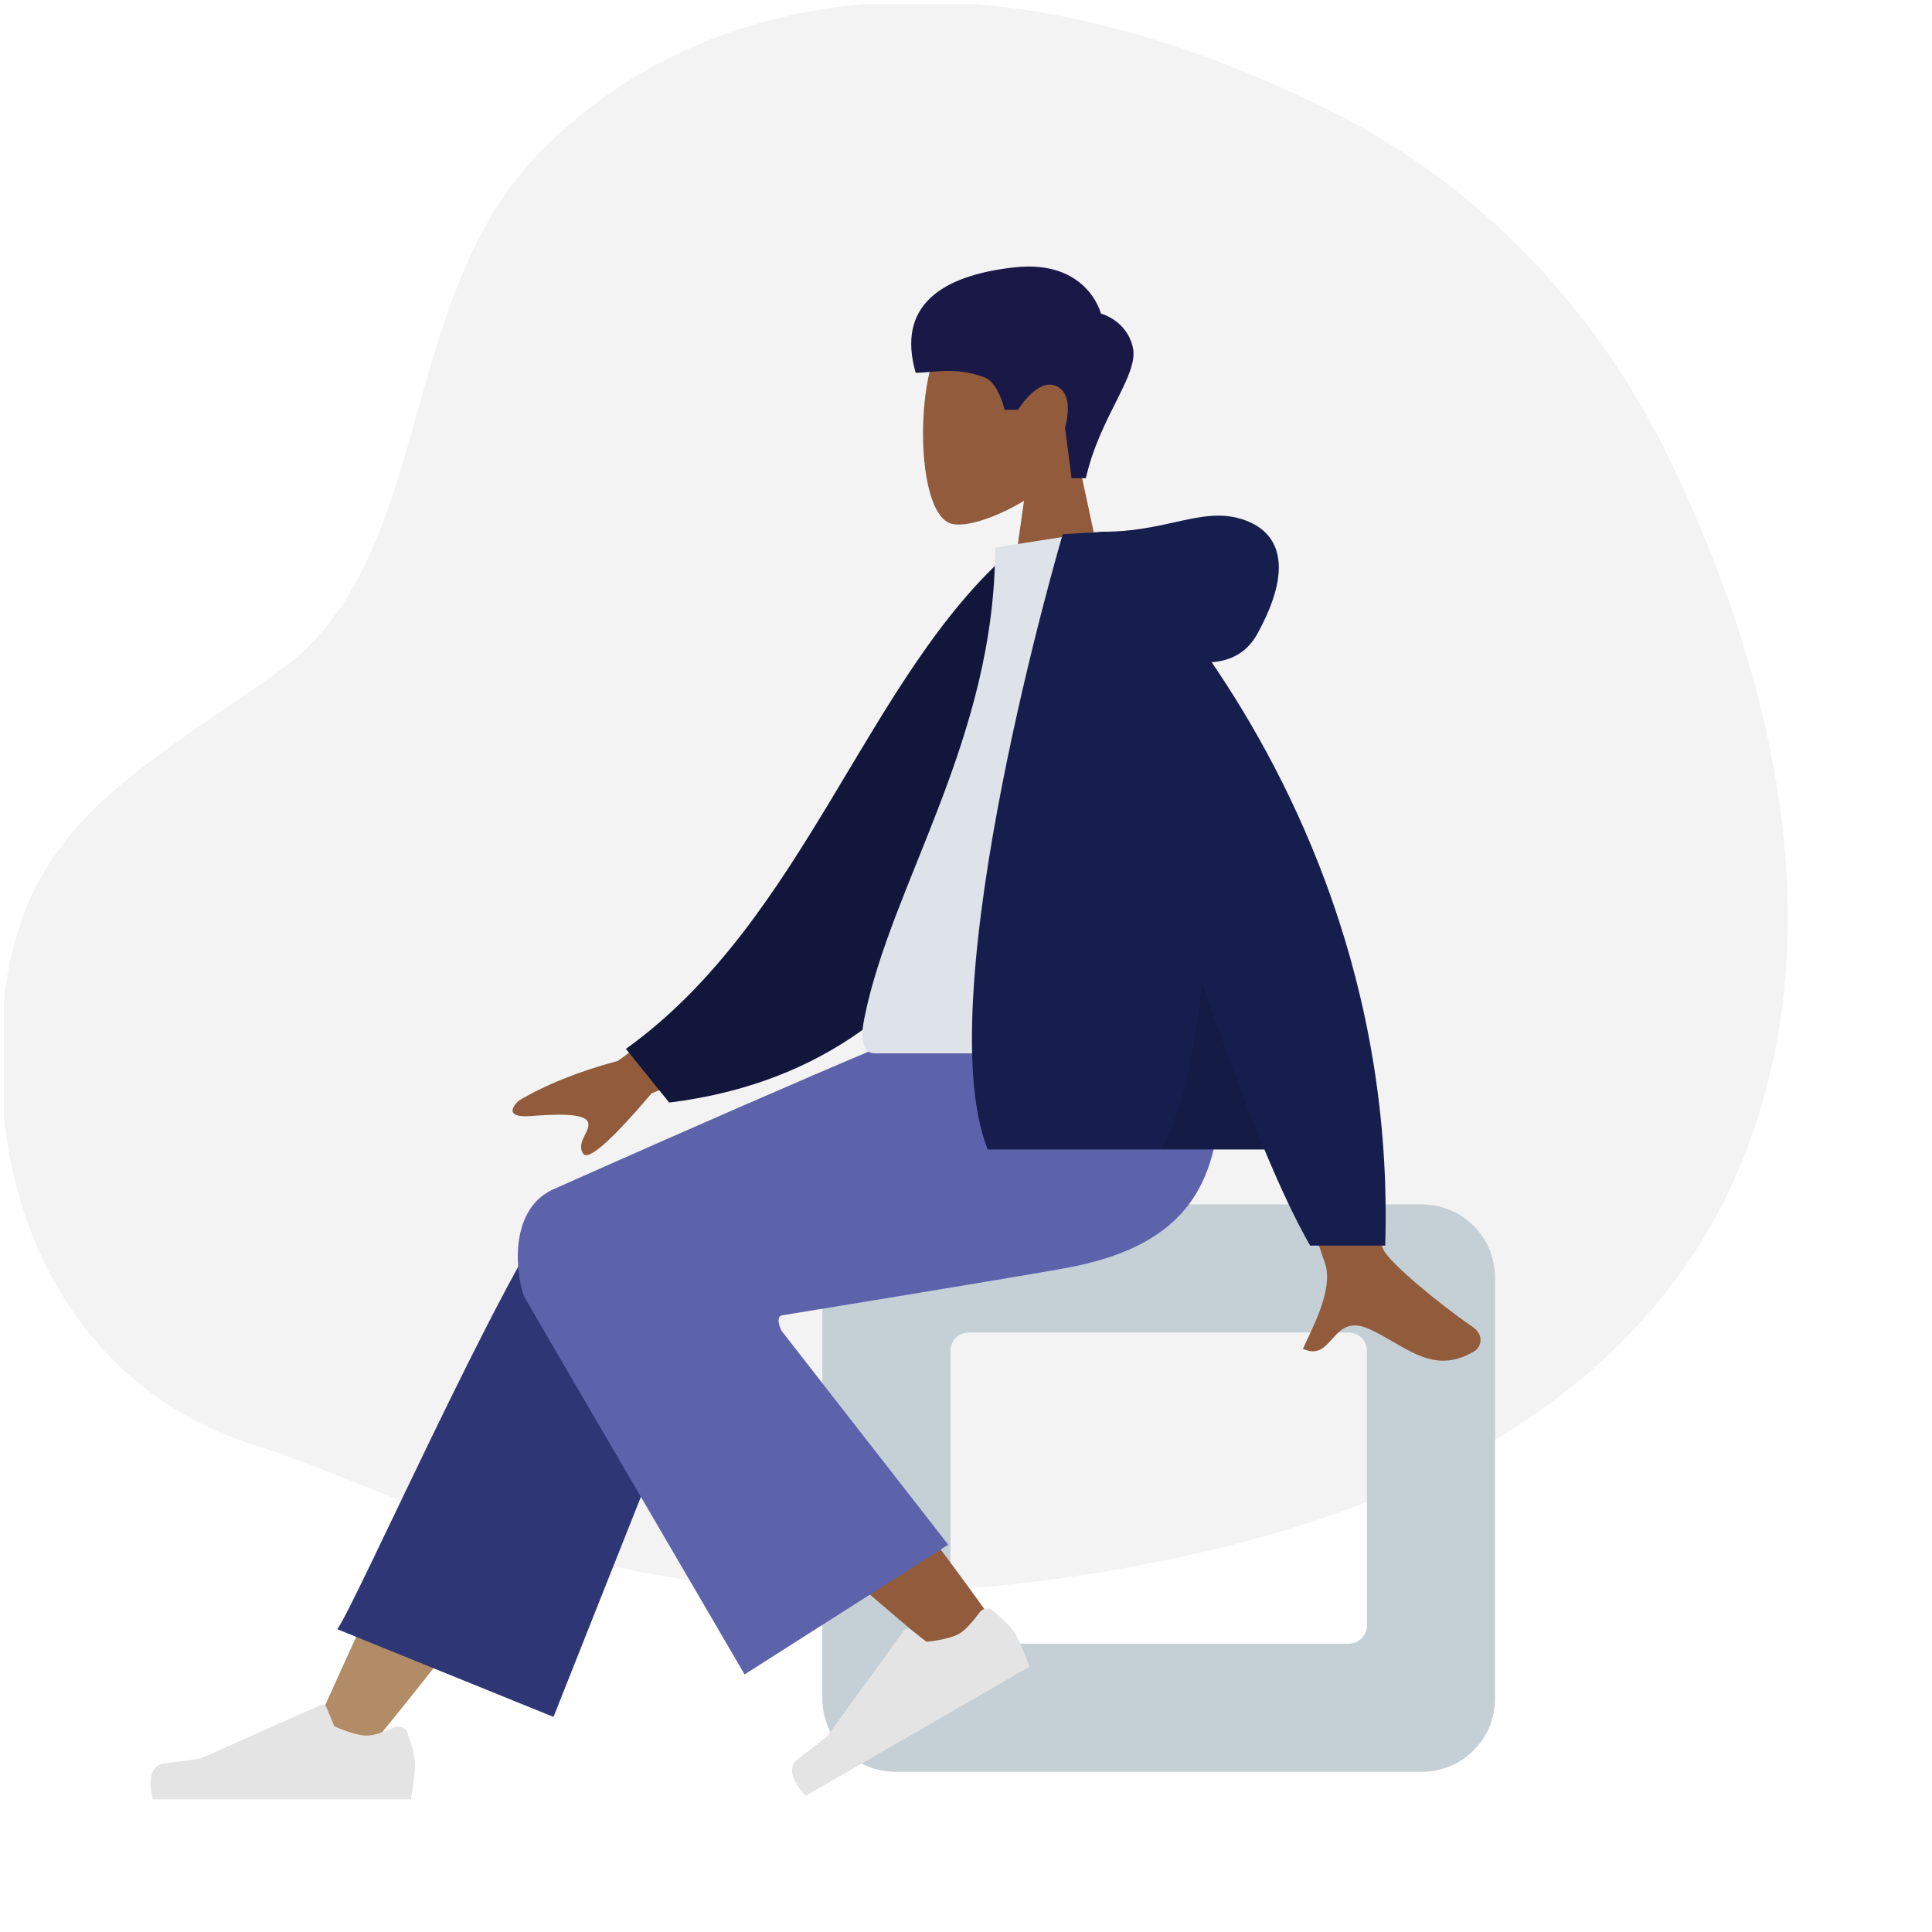 <svg width="241" height="241" viewBox="0 0 241 241" fill="none" xmlns="http://www.w3.org/2000/svg">
<g clip-path="url(#clip0_171_2888)">
<path opacity="0.5" d="M220.782 93.323C218.266 81.021 213.85 69.011 208.599 57.971C199.546 38.925 184.714 23.109 165.74 13.72C119.18 -9.32 85.58 0.28 67.34 19C49.1 37.72 54.38 69.88 34.7 83.8C15.02 97.72 1.1 103.96 0.14 129.4C-0.82 154.84 11.66 174.04 31.82 180.28C51.98 186.52 82.22 206.68 142.7 195.16C203.18 183.64 218.06 151.48 221.9 128.44C223.82 116.848 223.158 104.954 220.782 93.323Z" fill="#E9E9E9"/>
<path fill-rule="evenodd" clip-rule="evenodd" d="M127.735 62.471C124.038 64.699 120.406 65.776 118.702 65.336C114.426 64.234 114.033 48.595 117.341 42.429C120.649 36.264 137.654 33.577 138.511 45.792C138.809 50.032 137.028 53.816 134.398 56.903L139.114 78.885H125.415L127.735 62.471Z" fill="#915B3C"/>
<path fill-rule="evenodd" clip-rule="evenodd" d="M135.451 59.653C137.17 52.003 142.069 46.789 141.321 43.37C140.572 39.951 137.333 39.117 137.333 39.117C137.333 39.117 135.657 32.339 126.525 33.351C117.392 34.363 111.818 38.156 114.225 46.502C116.438 46.502 119.109 45.701 122.803 47.072C124.561 47.725 125.318 51.12 125.318 51.12H126.987C126.987 51.12 129.417 47.091 131.779 48.159C134.141 49.227 132.853 53.346 132.853 53.346L133.675 59.653H135.451Z" fill="#191847"/>
<path fill-rule="evenodd" clip-rule="evenodd" d="M177.36 150.238C182.404 150.238 186.493 154.327 186.493 159.371V211.887C186.493 216.931 182.404 221.02 177.36 221.02H111.715C106.671 221.02 102.582 216.931 102.582 211.887V159.371C102.582 154.327 106.671 150.238 111.715 150.238H177.36ZM168.226 166.221C169.487 166.221 170.51 167.243 170.51 168.504V202.754C170.51 204.015 169.487 205.037 168.226 205.037H120.848C119.587 205.037 118.565 204.015 118.565 202.754V168.504C118.565 167.243 119.587 166.221 120.848 166.221H168.226Z" fill="#C5CFD6"/>
<path fill-rule="evenodd" clip-rule="evenodd" d="M45.98 218.166C57.234 204.423 64.849 194.234 68.824 187.601C75.631 176.242 81.203 166.134 82.961 162.274C87.153 153.067 73.309 148.755 70.176 153.05C65.433 159.55 55.305 180.002 39.791 214.408L45.98 218.166Z" fill="#B28B67"/>
<path fill-rule="evenodd" clip-rule="evenodd" d="M69.042 214.17L89.986 161.447C94.466 151.836 72.833 145.519 69.541 149.991C62.066 160.146 44.301 200.204 42.075 203.23L69.042 214.17Z" fill="#2F3676"/>
<path fill-rule="evenodd" clip-rule="evenodd" d="M124.825 203.597C120.745 197.645 105.905 177.623 97.822 169.338C95.499 166.958 93.232 164.673 91.089 162.544C84.717 156.215 72.029 166.852 78.389 172.617C94.228 186.973 117.337 206.354 119.268 208.082C121.974 210.504 127.389 207.337 124.825 203.597Z" fill="#915B3C"/>
<path fill-rule="evenodd" clip-rule="evenodd" d="M122.182 201.147C122.577 200.608 123.343 200.48 123.854 200.911C124.787 201.695 126.129 202.904 126.614 203.743C127.386 205.081 128.421 207.903 128.421 207.903C126.87 208.799 100.539 224.001 100.539 224.001C100.539 224.001 97.378 221.035 99.554 219.397C101.73 217.758 103.146 216.633 103.146 216.633L112.77 203.374C112.959 203.114 113.325 203.061 113.58 203.257L115.58 204.797C115.58 204.797 118.331 204.557 119.687 203.774C120.512 203.298 121.519 202.05 122.182 201.147Z" fill="#E4E4E4"/>
<path fill-rule="evenodd" clip-rule="evenodd" d="M49.239 215.474C49.85 215.205 50.577 215.477 50.805 216.106C51.221 217.252 51.779 218.97 51.779 219.939C51.779 221.483 51.264 224.445 51.264 224.445C49.473 224.445 19.069 224.445 19.069 224.445C19.069 224.445 17.814 220.296 20.518 219.965C23.221 219.634 25.01 219.368 25.01 219.368L39.974 212.697C40.268 212.566 40.612 212.703 40.734 213.001L41.696 215.334C41.696 215.334 44.199 216.502 45.764 216.502C46.717 216.502 48.213 215.925 49.239 215.474Z" fill="#E4E4E4"/>
<path fill-rule="evenodd" clip-rule="evenodd" d="M97.523 164.081C97.523 164.081 123.635 159.826 132.504 158.263C149.356 155.291 154.271 146.223 151.365 126.436L120.315 126.436C114.151 128.216 68.808 148.452 68.808 148.452C63.369 151.152 64.382 159.113 65.376 161.736C65.437 161.896 92.882 208.869 92.882 208.869L118.283 192.688L97.475 165.987C97.475 165.987 96.651 164.327 97.523 164.081Z" fill="#5C63AB"/>
<path fill-rule="evenodd" clip-rule="evenodd" d="M77.078 132.334L95.286 118.964L99.311 128.914L81.28 136.391C76.181 142.381 73.329 144.878 72.726 143.882C72.217 143.042 72.615 142.256 72.981 141.532C73.266 140.968 73.533 140.442 73.337 139.957C72.889 138.85 69.463 138.966 66.218 139.216C62.971 139.466 63.917 138.021 64.7 137.308C68.013 135.325 72.139 133.667 77.078 132.334ZM172.566 155.894C170.893 152.5 165.196 119.425 165.196 119.425L153.268 119.472C153.268 119.472 164.316 155.137 165.196 157.319C166.34 160.154 164.397 164.273 163.08 167.066C162.876 167.498 162.687 167.898 162.527 168.257C164.355 169.075 165.233 168.087 166.159 167.044C167.205 165.867 168.311 164.621 170.916 165.833C171.922 166.301 172.875 166.854 173.805 167.395C177.019 169.263 179.971 170.979 183.987 168.501C184.624 168.108 185.322 166.629 183.636 165.473C179.436 162.593 173.384 157.553 172.566 155.894Z" fill="#915B3C"/>
<path fill-rule="evenodd" clip-rule="evenodd" d="M131.297 69.371L126.361 68.524C108.047 84.345 100.525 114.738 78.077 130.839L83.48 137.536C122.424 132.714 132.076 95.642 131.297 69.371Z" fill="#11163A"/>
<path fill-rule="evenodd" clip-rule="evenodd" d="M152.814 131.401C152.814 131.401 123.127 131.401 109.14 131.401C107.144 131.401 107.52 128.519 107.808 127.065C111.138 110.283 124.135 92.192 124.135 68.303L136.733 66.327C147.153 83.086 150.756 103.719 152.814 131.401Z" fill="#DDE3E9"/>
<path fill-rule="evenodd" clip-rule="evenodd" d="M157.725 143.388C159.688 148.102 161.613 152.216 163.426 155.375H172.793C173.801 122.792 161.465 97.721 151.141 82.603C153.433 82.439 155.502 81.48 156.81 79.12C161.414 70.812 159.752 66.237 154.831 64.734C152.125 63.907 149.58 64.471 146.534 65.147C144.041 65.7 141.212 66.327 137.685 66.327C137.684 66.327 137.683 66.327 137.682 66.327C137.34 66.327 137.029 66.35 136.746 66.394L132.566 66.633C132.566 66.633 115.594 124.155 123.204 143.388H157.725Z" fill="#161E4D"/>
<path fill-rule="evenodd" clip-rule="evenodd" d="M157.725 143.388C155.149 137.203 152.509 129.983 149.967 122.527C149.021 130.738 147.446 138.985 144.823 143.388H157.725Z" fill="black" fill-opacity="0.1"/>
</g>
<defs>
<clipPath id="clip0_171_2888">
<rect width="240" height="240" fill="white" transform="translate(0.5 0.52)"/>
</clipPath>
</defs>
</svg>
